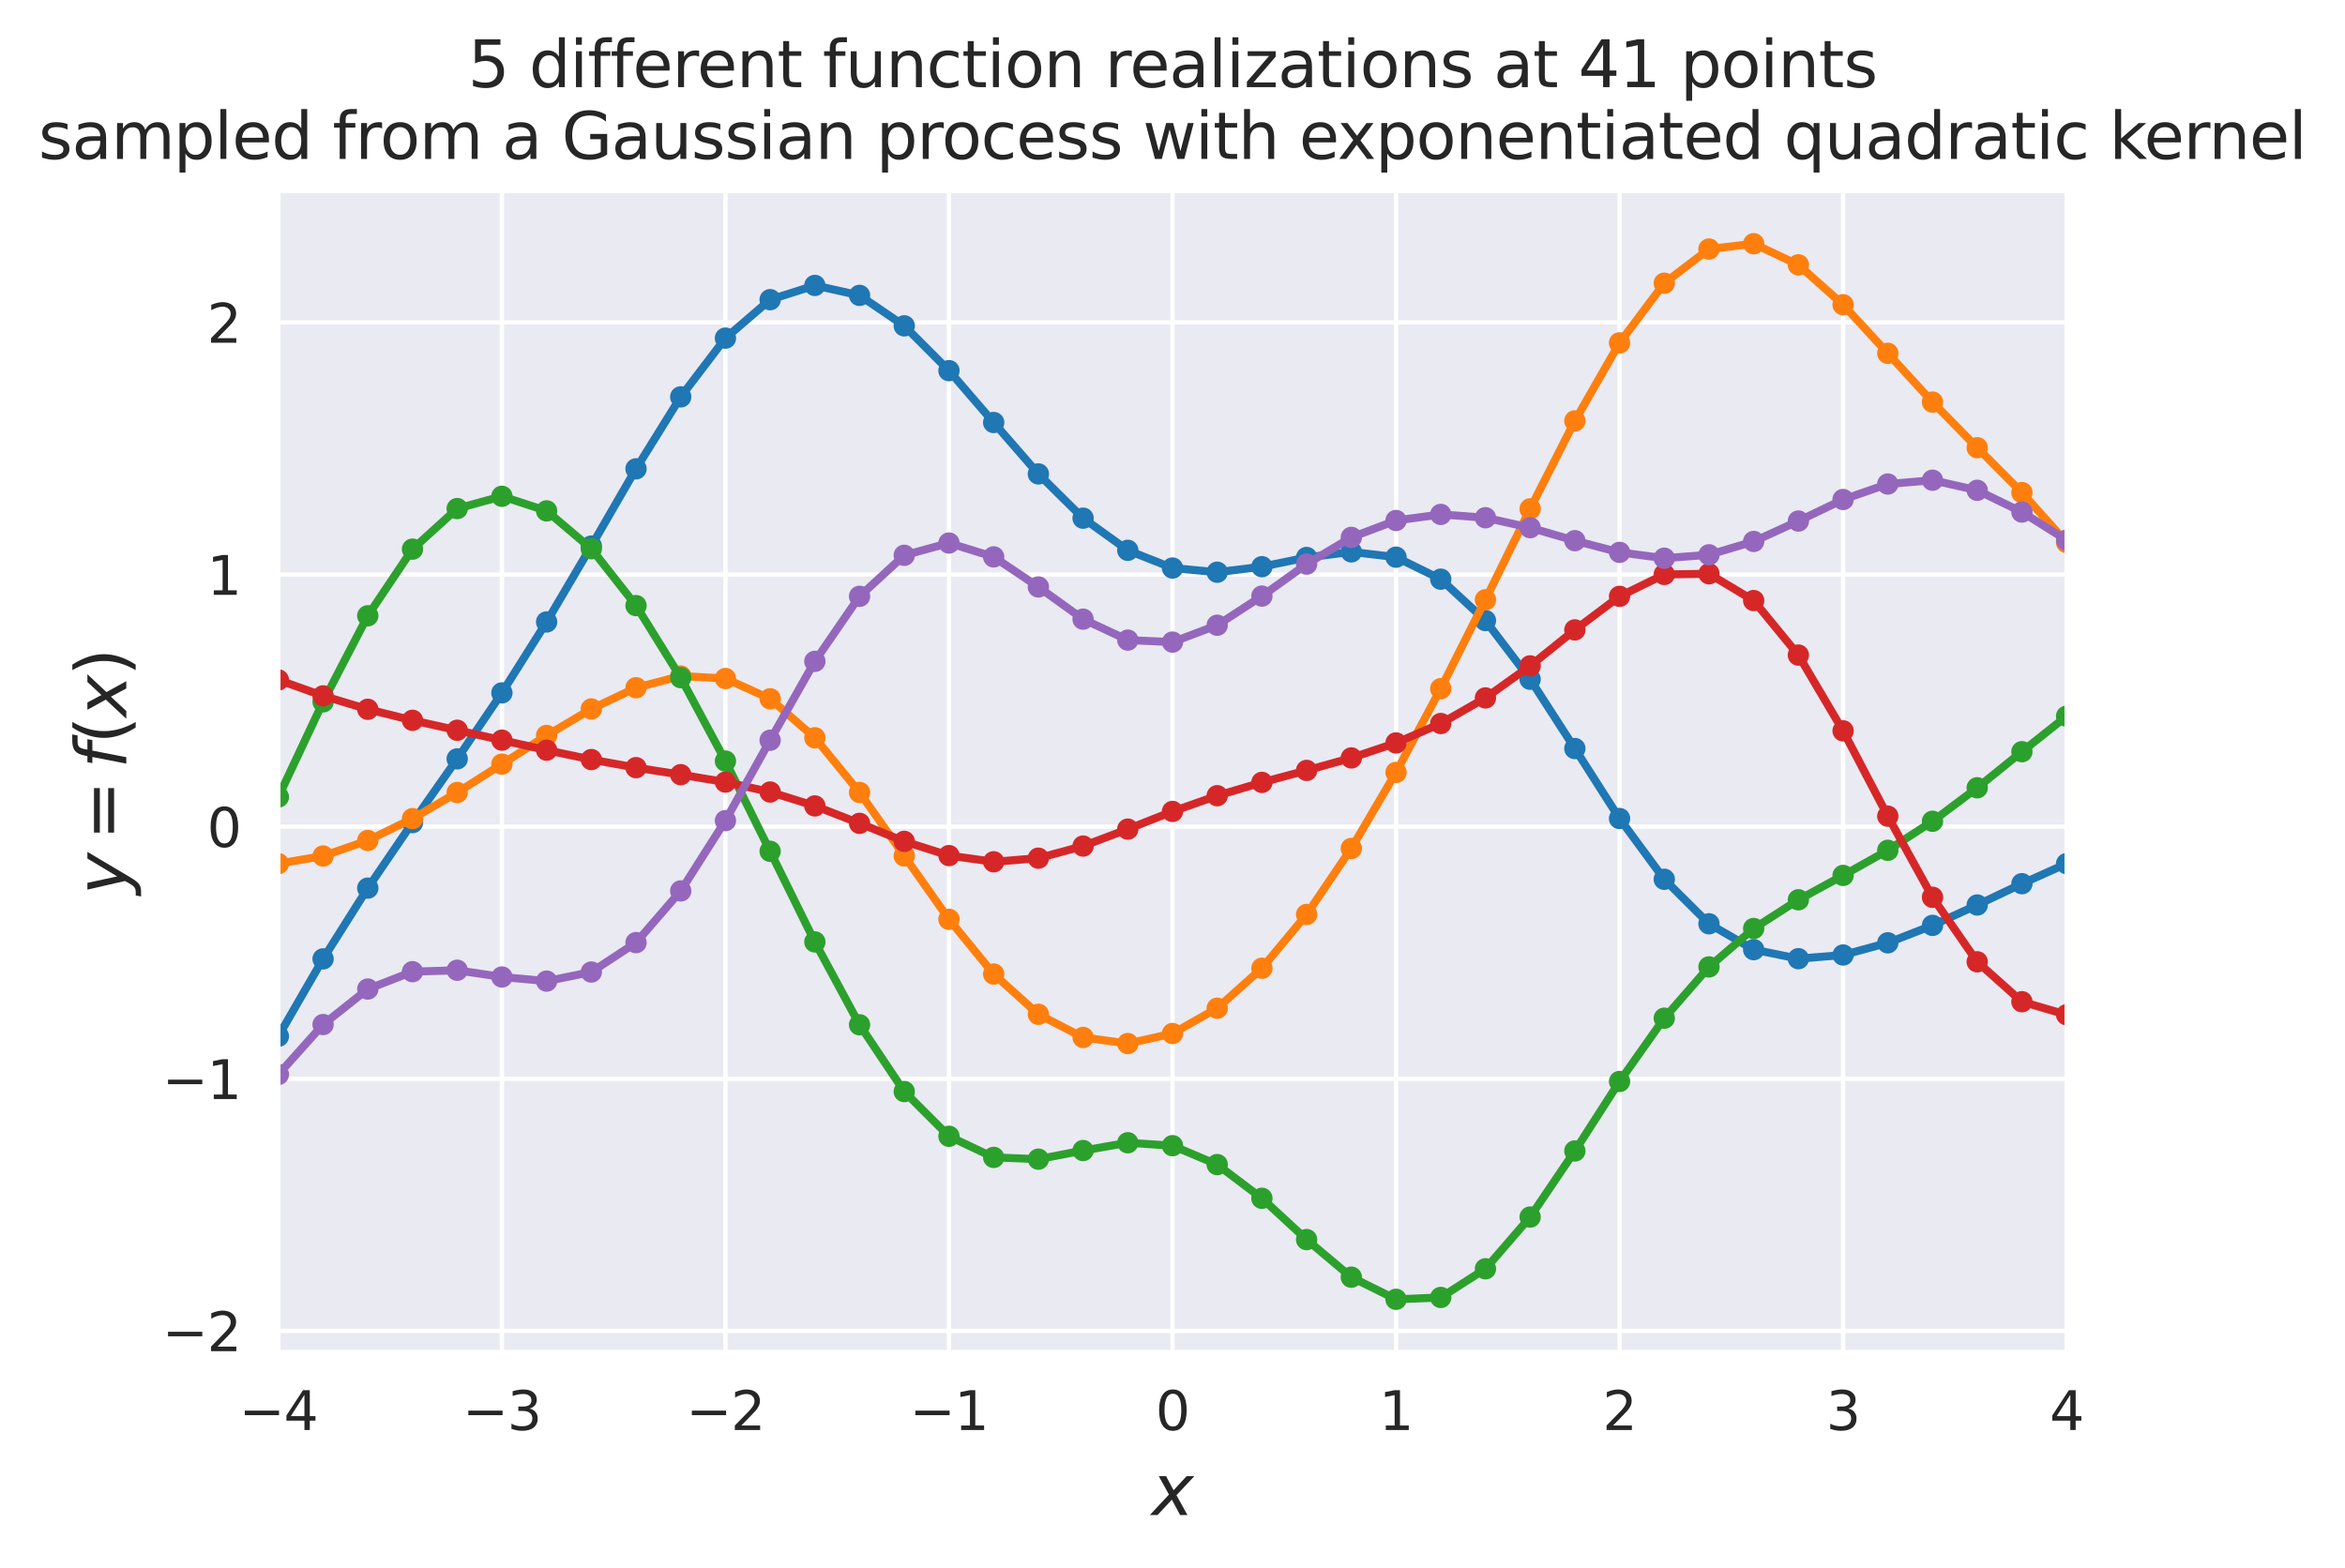 <?xml version="1.0" encoding="utf-8" standalone="no"?>
<!DOCTYPE svg PUBLIC "-//W3C//DTD SVG 1.1//EN"
  "http://www.w3.org/Graphics/SVG/1.1/DTD/svg11.dtd">
<svg height="293.655pt" version="1.1" viewBox="0 0 439.037 293.655" width="439.037pt" xmlns="http://www.w3.org/2000/svg" xmlns:xlink="http://www.w3.org/1999/xlink">
 <defs>
  <style type="text/css">*{stroke-linecap:butt;stroke-linejoin:round;}</style>
 </defs>
 <g id="figure_1">
  <g id="patch_1">
   <path d="M -0 293.655 
L 439.037 293.655 
L 439.037 0 
L -0 0 
z
" style="fill:#ffffff;"/>
  </g>
  <g id="axes_1">
   <g id="patch_2">
    <path d="M 52.118 253.196 
L 386.918 253.196 
L 386.918 35.755 
L 52.118 35.755 
z
" style="fill:#eaeaf2;"/>
   </g>
   <g id="matplotlib.axis_1">
    <g id="xtick_1">
     <g id="line2d_1">
      <path clip-path="url(#p3a1e3ef9cf)" d="M 52.118 253.196 
L 52.118 35.755 
" style="fill:none;stroke:#ffffff;stroke-linecap:round;stroke-width:0.8;"/>
     </g>
     <g id="text_1">
      <!-- −4 -->
      <g style="fill:#262626;" transform="translate(44.747 267.794)scale(0.1 -0.1)">
       <defs>
        <path d="M 678 2272 
L 4684 2272 
L 4684 1741 
L 678 1741 
L 678 2272 
z
" id="DejaVuSans-2212" transform="scale(0.016)"/>
        <path d="M 2419 4116 
L 825 1625 
L 2419 1625 
L 2419 4116 
z
M 2253 4666 
L 3047 4666 
L 3047 1625 
L 3713 1625 
L 3713 1100 
L 3047 1100 
L 3047 0 
L 2419 0 
L 2419 1100 
L 313 1100 
L 313 1709 
L 2253 4666 
z
" id="DejaVuSans-34" transform="scale(0.016)"/>
       </defs>
       <use xlink:href="#DejaVuSans-2212"/>
       <use x="83.789" xlink:href="#DejaVuSans-34"/>
      </g>
     </g>
    </g>
    <g id="xtick_2">
     <g id="line2d_2">
      <path clip-path="url(#p3a1e3ef9cf)" d="M 93.968 253.196 
L 93.968 35.755 
" style="fill:none;stroke:#ffffff;stroke-linecap:round;stroke-width:0.8;"/>
     </g>
     <g id="text_2">
      <!-- −3 -->
      <g style="fill:#262626;" transform="translate(86.597 267.794)scale(0.1 -0.1)">
       <defs>
        <path d="M 2597 2516 
Q 3050 2419 3304 2112 
Q 3559 1806 3559 1356 
Q 3559 666 3084 287 
Q 2609 -91 1734 -91 
Q 1441 -91 1130 -33 
Q 819 25 488 141 
L 488 750 
Q 750 597 1062 519 
Q 1375 441 1716 441 
Q 2309 441 2620 675 
Q 2931 909 2931 1356 
Q 2931 1769 2642 2001 
Q 2353 2234 1838 2234 
L 1294 2234 
L 1294 2753 
L 1863 2753 
Q 2328 2753 2575 2939 
Q 2822 3125 2822 3475 
Q 2822 3834 2567 4026 
Q 2313 4219 1838 4219 
Q 1578 4219 1281 4162 
Q 984 4106 628 3988 
L 628 4550 
Q 988 4650 1302 4700 
Q 1616 4750 1894 4750 
Q 2613 4750 3031 4423 
Q 3450 4097 3450 3541 
Q 3450 3153 3228 2886 
Q 3006 2619 2597 2516 
z
" id="DejaVuSans-33" transform="scale(0.016)"/>
       </defs>
       <use xlink:href="#DejaVuSans-2212"/>
       <use x="83.789" xlink:href="#DejaVuSans-33"/>
      </g>
     </g>
    </g>
    <g id="xtick_3">
     <g id="line2d_3">
      <path clip-path="url(#p3a1e3ef9cf)" d="M 135.818 253.196 
L 135.818 35.755 
" style="fill:none;stroke:#ffffff;stroke-linecap:round;stroke-width:0.8;"/>
     </g>
     <g id="text_3">
      <!-- −2 -->
      <g style="fill:#262626;" transform="translate(128.447 267.794)scale(0.1 -0.1)">
       <defs>
        <path d="M 1228 531 
L 3431 531 
L 3431 0 
L 469 0 
L 469 531 
Q 828 903 1448 1529 
Q 2069 2156 2228 2338 
Q 2531 2678 2651 2914 
Q 2772 3150 2772 3378 
Q 2772 3750 2511 3984 
Q 2250 4219 1831 4219 
Q 1534 4219 1204 4116 
Q 875 4013 500 3803 
L 500 4441 
Q 881 4594 1212 4672 
Q 1544 4750 1819 4750 
Q 2544 4750 2975 4387 
Q 3406 4025 3406 3419 
Q 3406 3131 3298 2873 
Q 3191 2616 2906 2266 
Q 2828 2175 2409 1742 
Q 1991 1309 1228 531 
z
" id="DejaVuSans-32" transform="scale(0.016)"/>
       </defs>
       <use xlink:href="#DejaVuSans-2212"/>
       <use x="83.789" xlink:href="#DejaVuSans-32"/>
      </g>
     </g>
    </g>
    <g id="xtick_4">
     <g id="line2d_4">
      <path clip-path="url(#p3a1e3ef9cf)" d="M 177.668 253.196 
L 177.668 35.755 
" style="fill:none;stroke:#ffffff;stroke-linecap:round;stroke-width:0.8;"/>
     </g>
     <g id="text_4">
      <!-- −1 -->
      <g style="fill:#262626;" transform="translate(170.297 267.794)scale(0.1 -0.1)">
       <defs>
        <path d="M 794 531 
L 1825 531 
L 1825 4091 
L 703 3866 
L 703 4441 
L 1819 4666 
L 2450 4666 
L 2450 531 
L 3481 531 
L 3481 0 
L 794 0 
L 794 531 
z
" id="DejaVuSans-31" transform="scale(0.016)"/>
       </defs>
       <use xlink:href="#DejaVuSans-2212"/>
       <use x="83.789" xlink:href="#DejaVuSans-31"/>
      </g>
     </g>
    </g>
    <g id="xtick_5">
     <g id="line2d_5">
      <path clip-path="url(#p3a1e3ef9cf)" d="M 219.518 253.196 
L 219.518 35.755 
" style="fill:none;stroke:#ffffff;stroke-linecap:round;stroke-width:0.8;"/>
     </g>
     <g id="text_5">
      <!-- 0 -->
      <g style="fill:#262626;" transform="translate(216.337 267.794)scale(0.1 -0.1)">
       <defs>
        <path d="M 2034 4250 
Q 1547 4250 1301 3770 
Q 1056 3291 1056 2328 
Q 1056 1369 1301 889 
Q 1547 409 2034 409 
Q 2525 409 2770 889 
Q 3016 1369 3016 2328 
Q 3016 3291 2770 3770 
Q 2525 4250 2034 4250 
z
M 2034 4750 
Q 2819 4750 3233 4129 
Q 3647 3509 3647 2328 
Q 3647 1150 3233 529 
Q 2819 -91 2034 -91 
Q 1250 -91 836 529 
Q 422 1150 422 2328 
Q 422 3509 836 4129 
Q 1250 4750 2034 4750 
z
" id="DejaVuSans-30" transform="scale(0.016)"/>
       </defs>
       <use xlink:href="#DejaVuSans-30"/>
      </g>
     </g>
    </g>
    <g id="xtick_6">
     <g id="line2d_6">
      <path clip-path="url(#p3a1e3ef9cf)" d="M 261.368 253.196 
L 261.368 35.755 
" style="fill:none;stroke:#ffffff;stroke-linecap:round;stroke-width:0.8;"/>
     </g>
     <g id="text_6">
      <!-- 1 -->
      <g style="fill:#262626;" transform="translate(258.187 267.794)scale(0.1 -0.1)">
       <use xlink:href="#DejaVuSans-31"/>
      </g>
     </g>
    </g>
    <g id="xtick_7">
     <g id="line2d_7">
      <path clip-path="url(#p3a1e3ef9cf)" d="M 303.218 253.196 
L 303.218 35.755 
" style="fill:none;stroke:#ffffff;stroke-linecap:round;stroke-width:0.8;"/>
     </g>
     <g id="text_7">
      <!-- 2 -->
      <g style="fill:#262626;" transform="translate(300.037 267.794)scale(0.1 -0.1)">
       <use xlink:href="#DejaVuSans-32"/>
      </g>
     </g>
    </g>
    <g id="xtick_8">
     <g id="line2d_8">
      <path clip-path="url(#p3a1e3ef9cf)" d="M 345.068 253.196 
L 345.068 35.755 
" style="fill:none;stroke:#ffffff;stroke-linecap:round;stroke-width:0.8;"/>
     </g>
     <g id="text_8">
      <!-- 3 -->
      <g style="fill:#262626;" transform="translate(341.887 267.794)scale(0.1 -0.1)">
       <use xlink:href="#DejaVuSans-33"/>
      </g>
     </g>
    </g>
    <g id="xtick_9">
     <g id="line2d_9">
      <path clip-path="url(#p3a1e3ef9cf)" d="M 386.918 253.196 
L 386.918 35.755 
" style="fill:none;stroke:#ffffff;stroke-linecap:round;stroke-width:0.8;"/>
     </g>
     <g id="text_9">
      <!-- 4 -->
      <g style="fill:#262626;" transform="translate(383.737 267.794)scale(0.1 -0.1)">
       <use xlink:href="#DejaVuSans-34"/>
      </g>
     </g>
    </g>
    <g id="text_10">
     <!-- $x$ -->
     <g style="fill:#262626;" transform="translate(215.618 283.752)scale(0.13 -0.13)">
      <defs>
       <path d="M 3841 3500 
L 2234 1784 
L 3219 0 
L 2559 0 
L 1819 1388 
L 531 0 
L -166 0 
L 1556 1844 
L 641 3500 
L 1300 3500 
L 1972 2234 
L 3144 3500 
L 3841 3500 
z
" id="DejaVuSans-Oblique-78" transform="scale(0.016)"/>
      </defs>
      <use transform="translate(0 0.312)" xlink:href="#DejaVuSans-Oblique-78"/>
     </g>
    </g>
   </g>
   <g id="matplotlib.axis_2">
    <g id="ytick_1">
     <g id="line2d_10">
      <path clip-path="url(#p3a1e3ef9cf)" d="M 52.118 249.226 
L 386.918 249.226 
" style="fill:none;stroke:#ffffff;stroke-linecap:round;stroke-width:0.8;"/>
     </g>
     <g id="text_11">
      <!-- −2 -->
      <g style="fill:#262626;" transform="translate(30.376 253.025)scale(0.1 -0.1)">
       <use xlink:href="#DejaVuSans-2212"/>
       <use x="83.789" xlink:href="#DejaVuSans-32"/>
      </g>
     </g>
    </g>
    <g id="ytick_2">
     <g id="line2d_11">
      <path clip-path="url(#p3a1e3ef9cf)" d="M 52.118 202.015 
L 386.918 202.015 
" style="fill:none;stroke:#ffffff;stroke-linecap:round;stroke-width:0.8;"/>
     </g>
     <g id="text_12">
      <!-- −1 -->
      <g style="fill:#262626;" transform="translate(30.376 205.814)scale(0.1 -0.1)">
       <use xlink:href="#DejaVuSans-2212"/>
       <use x="83.789" xlink:href="#DejaVuSans-31"/>
      </g>
     </g>
    </g>
    <g id="ytick_3">
     <g id="line2d_12">
      <path clip-path="url(#p3a1e3ef9cf)" d="M 52.118 154.803 
L 386.918 154.803 
" style="fill:none;stroke:#ffffff;stroke-linecap:round;stroke-width:0.8;"/>
     </g>
     <g id="text_13">
      <!-- 0 -->
      <g style="fill:#262626;" transform="translate(38.756 158.602)scale(0.1 -0.1)">
       <use xlink:href="#DejaVuSans-30"/>
      </g>
     </g>
    </g>
    <g id="ytick_4">
     <g id="line2d_13">
      <path clip-path="url(#p3a1e3ef9cf)" d="M 52.118 107.592 
L 386.918 107.592 
" style="fill:none;stroke:#ffffff;stroke-linecap:round;stroke-width:0.8;"/>
     </g>
     <g id="text_14">
      <!-- 1 -->
      <g style="fill:#262626;" transform="translate(38.756 111.391)scale(0.1 -0.1)">
       <use xlink:href="#DejaVuSans-31"/>
      </g>
     </g>
    </g>
    <g id="ytick_5">
     <g id="line2d_14">
      <path clip-path="url(#p3a1e3ef9cf)" d="M 52.118 60.38 
L 386.918 60.38 
" style="fill:none;stroke:#ffffff;stroke-linecap:round;stroke-width:0.8;"/>
     </g>
     <g id="text_15">
      <!-- 2 -->
      <g style="fill:#262626;" transform="translate(38.756 64.179)scale(0.1 -0.1)">
       <use xlink:href="#DejaVuSans-32"/>
      </g>
     </g>
    </g>
    <g id="text_16">
     <!-- $y = f(x)$ -->
     <g style="fill:#262626;" transform="translate(23.646 167.55)rotate(-90)scale(0.13 -0.13)">
      <defs>
       <path d="M 1588 -325 
Q 1188 -997 936 -1164 
Q 684 -1331 294 -1331 
L -159 -1331 
L -63 -850 
L 269 -850 
Q 509 -850 678 -719 
Q 847 -588 1056 -206 
L 1234 128 
L 459 3500 
L 1069 3500 
L 1650 819 
L 3256 3500 
L 3859 3500 
L 1588 -325 
z
" id="DejaVuSans-Oblique-79" transform="scale(0.016)"/>
       <path d="M 678 2906 
L 4684 2906 
L 4684 2381 
L 678 2381 
L 678 2906 
z
M 678 1631 
L 4684 1631 
L 4684 1100 
L 678 1100 
L 678 1631 
z
" id="DejaVuSans-3d" transform="scale(0.016)"/>
       <path d="M 3059 4863 
L 2969 4384 
L 2419 4384 
Q 2106 4384 1964 4261 
Q 1822 4138 1753 3809 
L 1691 3500 
L 2638 3500 
L 2553 3053 
L 1606 3053 
L 1013 0 
L 434 0 
L 1031 3053 
L 481 3053 
L 563 3500 
L 1113 3500 
L 1159 3744 
Q 1278 4363 1576 4613 
Q 1875 4863 2516 4863 
L 3059 4863 
z
" id="DejaVuSans-Oblique-66" transform="scale(0.016)"/>
       <path d="M 1984 4856 
Q 1566 4138 1362 3434 
Q 1159 2731 1159 2009 
Q 1159 1288 1364 580 
Q 1569 -128 1984 -844 
L 1484 -844 
Q 1016 -109 783 600 
Q 550 1309 550 2009 
Q 550 2706 781 3412 
Q 1013 4119 1484 4856 
L 1984 4856 
z
" id="DejaVuSans-28" transform="scale(0.016)"/>
       <path d="M 513 4856 
L 1013 4856 
Q 1481 4119 1714 3412 
Q 1947 2706 1947 2009 
Q 1947 1309 1714 600 
Q 1481 -109 1013 -844 
L 513 -844 
Q 928 -128 1133 580 
Q 1338 1288 1338 2009 
Q 1338 2731 1133 3434 
Q 928 4138 513 4856 
z
" id="DejaVuSans-29" transform="scale(0.016)"/>
      </defs>
      <use transform="translate(0 0.016)" xlink:href="#DejaVuSans-Oblique-79"/>
      <use transform="translate(78.662 0.016)" xlink:href="#DejaVuSans-3d"/>
      <use transform="translate(181.934 0.016)" xlink:href="#DejaVuSans-Oblique-66"/>
      <use transform="translate(217.139 0.016)" xlink:href="#DejaVuSans-28"/>
      <use transform="translate(256.152 0.016)" xlink:href="#DejaVuSans-Oblique-78"/>
      <use transform="translate(315.332 0.016)" xlink:href="#DejaVuSans-29"/>
     </g>
    </g>
   </g>
   <g id="line2d_15">
    <path clip-path="url(#p3a1e3ef9cf)" d="M 52.118 194.05 
L 60.488 179.566 
L 68.858 166.313 
L 77.228 154.043 
L 85.598 142.106 
L 93.968 129.751 
L 102.338 116.466 
L 110.708 102.259 
L 119.078 87.796 
L 127.448 74.317 
L 135.818 63.319 
L 144.188 56.116 
L 152.558 53.451 
L 160.928 55.314 
L 169.298 61.017 
L 177.668 69.409 
L 186.038 79.119 
L 194.408 88.746 
L 202.778 97.034 
L 211.148 103.053 
L 219.518 106.373 
L 227.888 107.156 
L 236.258 106.12 
L 244.628 104.396 
L 252.998 103.345 
L 261.368 104.336 
L 269.738 108.46 
L 278.108 116.206 
L 286.478 127.199 
L 294.848 140.174 
L 303.218 153.281 
L 311.588 164.657 
L 319.958 172.989 
L 328.328 177.833 
L 336.698 179.526 
L 345.068 178.836 
L 353.438 176.555 
L 361.808 173.29 
L 370.178 169.472 
L 378.548 165.483 
L 386.918 161.727 
" style="fill:none;stroke:#1f77b4;stroke-linecap:round;stroke-width:1.5;"/>
    <defs>
     <path d="M 0 1.5 
C 0.398 1.5 0.779 1.342 1.061 1.061 
C 1.342 0.779 1.5 0.398 1.5 0 
C 1.5 -0.398 1.342 -0.779 1.061 -1.061 
C 0.779 -1.342 0.398 -1.5 0 -1.5 
C -0.398 -1.5 -0.779 -1.342 -1.061 -1.061 
C -1.342 -0.779 -1.5 -0.398 -1.5 0 
C -1.5 0.398 -1.342 0.779 -1.061 1.061 
C -0.779 1.342 -0.398 1.5 0 1.5 
z
" id="m994c6d561e" style="stroke:#1f77b4;"/>
    </defs>
    <g clip-path="url(#p3a1e3ef9cf)">
     <use style="fill:#1f77b4;stroke:#1f77b4;" x="52.118" xlink:href="#m994c6d561e" y="194.05"/>
     <use style="fill:#1f77b4;stroke:#1f77b4;" x="60.488" xlink:href="#m994c6d561e" y="179.566"/>
     <use style="fill:#1f77b4;stroke:#1f77b4;" x="68.858" xlink:href="#m994c6d561e" y="166.313"/>
     <use style="fill:#1f77b4;stroke:#1f77b4;" x="77.228" xlink:href="#m994c6d561e" y="154.043"/>
     <use style="fill:#1f77b4;stroke:#1f77b4;" x="85.598" xlink:href="#m994c6d561e" y="142.106"/>
     <use style="fill:#1f77b4;stroke:#1f77b4;" x="93.968" xlink:href="#m994c6d561e" y="129.751"/>
     <use style="fill:#1f77b4;stroke:#1f77b4;" x="102.338" xlink:href="#m994c6d561e" y="116.466"/>
     <use style="fill:#1f77b4;stroke:#1f77b4;" x="110.708" xlink:href="#m994c6d561e" y="102.259"/>
     <use style="fill:#1f77b4;stroke:#1f77b4;" x="119.078" xlink:href="#m994c6d561e" y="87.796"/>
     <use style="fill:#1f77b4;stroke:#1f77b4;" x="127.448" xlink:href="#m994c6d561e" y="74.317"/>
     <use style="fill:#1f77b4;stroke:#1f77b4;" x="135.818" xlink:href="#m994c6d561e" y="63.319"/>
     <use style="fill:#1f77b4;stroke:#1f77b4;" x="144.188" xlink:href="#m994c6d561e" y="56.116"/>
     <use style="fill:#1f77b4;stroke:#1f77b4;" x="152.558" xlink:href="#m994c6d561e" y="53.451"/>
     <use style="fill:#1f77b4;stroke:#1f77b4;" x="160.928" xlink:href="#m994c6d561e" y="55.314"/>
     <use style="fill:#1f77b4;stroke:#1f77b4;" x="169.298" xlink:href="#m994c6d561e" y="61.017"/>
     <use style="fill:#1f77b4;stroke:#1f77b4;" x="177.668" xlink:href="#m994c6d561e" y="69.409"/>
     <use style="fill:#1f77b4;stroke:#1f77b4;" x="186.038" xlink:href="#m994c6d561e" y="79.119"/>
     <use style="fill:#1f77b4;stroke:#1f77b4;" x="194.408" xlink:href="#m994c6d561e" y="88.746"/>
     <use style="fill:#1f77b4;stroke:#1f77b4;" x="202.778" xlink:href="#m994c6d561e" y="97.034"/>
     <use style="fill:#1f77b4;stroke:#1f77b4;" x="211.148" xlink:href="#m994c6d561e" y="103.053"/>
     <use style="fill:#1f77b4;stroke:#1f77b4;" x="219.518" xlink:href="#m994c6d561e" y="106.373"/>
     <use style="fill:#1f77b4;stroke:#1f77b4;" x="227.888" xlink:href="#m994c6d561e" y="107.156"/>
     <use style="fill:#1f77b4;stroke:#1f77b4;" x="236.258" xlink:href="#m994c6d561e" y="106.12"/>
     <use style="fill:#1f77b4;stroke:#1f77b4;" x="244.628" xlink:href="#m994c6d561e" y="104.396"/>
     <use style="fill:#1f77b4;stroke:#1f77b4;" x="252.998" xlink:href="#m994c6d561e" y="103.345"/>
     <use style="fill:#1f77b4;stroke:#1f77b4;" x="261.368" xlink:href="#m994c6d561e" y="104.336"/>
     <use style="fill:#1f77b4;stroke:#1f77b4;" x="269.738" xlink:href="#m994c6d561e" y="108.46"/>
     <use style="fill:#1f77b4;stroke:#1f77b4;" x="278.108" xlink:href="#m994c6d561e" y="116.206"/>
     <use style="fill:#1f77b4;stroke:#1f77b4;" x="286.478" xlink:href="#m994c6d561e" y="127.199"/>
     <use style="fill:#1f77b4;stroke:#1f77b4;" x="294.848" xlink:href="#m994c6d561e" y="140.174"/>
     <use style="fill:#1f77b4;stroke:#1f77b4;" x="303.218" xlink:href="#m994c6d561e" y="153.281"/>
     <use style="fill:#1f77b4;stroke:#1f77b4;" x="311.588" xlink:href="#m994c6d561e" y="164.657"/>
     <use style="fill:#1f77b4;stroke:#1f77b4;" x="319.958" xlink:href="#m994c6d561e" y="172.989"/>
     <use style="fill:#1f77b4;stroke:#1f77b4;" x="328.328" xlink:href="#m994c6d561e" y="177.833"/>
     <use style="fill:#1f77b4;stroke:#1f77b4;" x="336.698" xlink:href="#m994c6d561e" y="179.526"/>
     <use style="fill:#1f77b4;stroke:#1f77b4;" x="345.068" xlink:href="#m994c6d561e" y="178.836"/>
     <use style="fill:#1f77b4;stroke:#1f77b4;" x="353.438" xlink:href="#m994c6d561e" y="176.555"/>
     <use style="fill:#1f77b4;stroke:#1f77b4;" x="361.808" xlink:href="#m994c6d561e" y="173.29"/>
     <use style="fill:#1f77b4;stroke:#1f77b4;" x="370.178" xlink:href="#m994c6d561e" y="169.472"/>
     <use style="fill:#1f77b4;stroke:#1f77b4;" x="378.548" xlink:href="#m994c6d561e" y="165.483"/>
     <use style="fill:#1f77b4;stroke:#1f77b4;" x="386.918" xlink:href="#m994c6d561e" y="161.727"/>
    </g>
   </g>
   <g id="line2d_16">
    <path clip-path="url(#p3a1e3ef9cf)" d="M 52.118 161.725 
L 60.488 160.3 
L 68.858 157.388 
L 77.228 153.298 
L 85.598 148.405 
L 93.968 143.088 
L 102.338 137.725 
L 110.708 132.758 
L 119.078 128.786 
L 127.448 126.597 
L 135.818 127.06 
L 144.188 130.856 
L 152.558 138.158 
L 160.928 148.393 
L 169.298 160.28 
L 177.668 172.147 
L 186.038 182.4 
L 194.408 189.936 
L 202.778 194.276 
L 211.148 195.415 
L 219.518 193.536 
L 227.888 188.8 
L 236.258 181.317 
L 244.628 171.246 
L 252.998 158.884 
L 261.368 144.641 
L 269.738 128.964 
L 278.108 112.316 
L 286.478 95.294 
L 294.848 78.816 
L 303.218 64.209 
L 311.588 53.031 
L 319.958 46.634 
L 328.328 45.639 
L 336.698 49.596 
L 345.068 57.066 
L 353.438 66.157 
L 361.808 75.293 
L 370.178 83.839 
L 378.548 92.243 
L 386.918 101.599 
" style="fill:none;stroke:#ff7f0e;stroke-linecap:round;stroke-width:1.5;"/>
    <defs>
     <path d="M 0 1.5 
C 0.398 1.5 0.779 1.342 1.061 1.061 
C 1.342 0.779 1.5 0.398 1.5 0 
C 1.5 -0.398 1.342 -0.779 1.061 -1.061 
C 0.779 -1.342 0.398 -1.5 0 -1.5 
C -0.398 -1.5 -0.779 -1.342 -1.061 -1.061 
C -1.342 -0.779 -1.5 -0.398 -1.5 0 
C -1.5 0.398 -1.342 0.779 -1.061 1.061 
C -0.779 1.342 -0.398 1.5 0 1.5 
z
" id="m1e7c4758a8" style="stroke:#ff7f0e;"/>
    </defs>
    <g clip-path="url(#p3a1e3ef9cf)">
     <use style="fill:#ff7f0e;stroke:#ff7f0e;" x="52.118" xlink:href="#m1e7c4758a8" y="161.725"/>
     <use style="fill:#ff7f0e;stroke:#ff7f0e;" x="60.488" xlink:href="#m1e7c4758a8" y="160.3"/>
     <use style="fill:#ff7f0e;stroke:#ff7f0e;" x="68.858" xlink:href="#m1e7c4758a8" y="157.388"/>
     <use style="fill:#ff7f0e;stroke:#ff7f0e;" x="77.228" xlink:href="#m1e7c4758a8" y="153.298"/>
     <use style="fill:#ff7f0e;stroke:#ff7f0e;" x="85.598" xlink:href="#m1e7c4758a8" y="148.405"/>
     <use style="fill:#ff7f0e;stroke:#ff7f0e;" x="93.968" xlink:href="#m1e7c4758a8" y="143.088"/>
     <use style="fill:#ff7f0e;stroke:#ff7f0e;" x="102.338" xlink:href="#m1e7c4758a8" y="137.725"/>
     <use style="fill:#ff7f0e;stroke:#ff7f0e;" x="110.708" xlink:href="#m1e7c4758a8" y="132.758"/>
     <use style="fill:#ff7f0e;stroke:#ff7f0e;" x="119.078" xlink:href="#m1e7c4758a8" y="128.786"/>
     <use style="fill:#ff7f0e;stroke:#ff7f0e;" x="127.448" xlink:href="#m1e7c4758a8" y="126.597"/>
     <use style="fill:#ff7f0e;stroke:#ff7f0e;" x="135.818" xlink:href="#m1e7c4758a8" y="127.06"/>
     <use style="fill:#ff7f0e;stroke:#ff7f0e;" x="144.188" xlink:href="#m1e7c4758a8" y="130.856"/>
     <use style="fill:#ff7f0e;stroke:#ff7f0e;" x="152.558" xlink:href="#m1e7c4758a8" y="138.158"/>
     <use style="fill:#ff7f0e;stroke:#ff7f0e;" x="160.928" xlink:href="#m1e7c4758a8" y="148.393"/>
     <use style="fill:#ff7f0e;stroke:#ff7f0e;" x="169.298" xlink:href="#m1e7c4758a8" y="160.28"/>
     <use style="fill:#ff7f0e;stroke:#ff7f0e;" x="177.668" xlink:href="#m1e7c4758a8" y="172.147"/>
     <use style="fill:#ff7f0e;stroke:#ff7f0e;" x="186.038" xlink:href="#m1e7c4758a8" y="182.4"/>
     <use style="fill:#ff7f0e;stroke:#ff7f0e;" x="194.408" xlink:href="#m1e7c4758a8" y="189.936"/>
     <use style="fill:#ff7f0e;stroke:#ff7f0e;" x="202.778" xlink:href="#m1e7c4758a8" y="194.276"/>
     <use style="fill:#ff7f0e;stroke:#ff7f0e;" x="211.148" xlink:href="#m1e7c4758a8" y="195.415"/>
     <use style="fill:#ff7f0e;stroke:#ff7f0e;" x="219.518" xlink:href="#m1e7c4758a8" y="193.536"/>
     <use style="fill:#ff7f0e;stroke:#ff7f0e;" x="227.888" xlink:href="#m1e7c4758a8" y="188.8"/>
     <use style="fill:#ff7f0e;stroke:#ff7f0e;" x="236.258" xlink:href="#m1e7c4758a8" y="181.317"/>
     <use style="fill:#ff7f0e;stroke:#ff7f0e;" x="244.628" xlink:href="#m1e7c4758a8" y="171.246"/>
     <use style="fill:#ff7f0e;stroke:#ff7f0e;" x="252.998" xlink:href="#m1e7c4758a8" y="158.884"/>
     <use style="fill:#ff7f0e;stroke:#ff7f0e;" x="261.368" xlink:href="#m1e7c4758a8" y="144.641"/>
     <use style="fill:#ff7f0e;stroke:#ff7f0e;" x="269.738" xlink:href="#m1e7c4758a8" y="128.964"/>
     <use style="fill:#ff7f0e;stroke:#ff7f0e;" x="278.108" xlink:href="#m1e7c4758a8" y="112.316"/>
     <use style="fill:#ff7f0e;stroke:#ff7f0e;" x="286.478" xlink:href="#m1e7c4758a8" y="95.294"/>
     <use style="fill:#ff7f0e;stroke:#ff7f0e;" x="294.848" xlink:href="#m1e7c4758a8" y="78.816"/>
     <use style="fill:#ff7f0e;stroke:#ff7f0e;" x="303.218" xlink:href="#m1e7c4758a8" y="64.209"/>
     <use style="fill:#ff7f0e;stroke:#ff7f0e;" x="311.588" xlink:href="#m1e7c4758a8" y="53.031"/>
     <use style="fill:#ff7f0e;stroke:#ff7f0e;" x="319.958" xlink:href="#m1e7c4758a8" y="46.634"/>
     <use style="fill:#ff7f0e;stroke:#ff7f0e;" x="328.328" xlink:href="#m1e7c4758a8" y="45.639"/>
     <use style="fill:#ff7f0e;stroke:#ff7f0e;" x="336.698" xlink:href="#m1e7c4758a8" y="49.596"/>
     <use style="fill:#ff7f0e;stroke:#ff7f0e;" x="345.068" xlink:href="#m1e7c4758a8" y="57.066"/>
     <use style="fill:#ff7f0e;stroke:#ff7f0e;" x="353.438" xlink:href="#m1e7c4758a8" y="66.157"/>
     <use style="fill:#ff7f0e;stroke:#ff7f0e;" x="361.808" xlink:href="#m1e7c4758a8" y="75.293"/>
     <use style="fill:#ff7f0e;stroke:#ff7f0e;" x="370.178" xlink:href="#m1e7c4758a8" y="83.839"/>
     <use style="fill:#ff7f0e;stroke:#ff7f0e;" x="378.548" xlink:href="#m1e7c4758a8" y="92.243"/>
     <use style="fill:#ff7f0e;stroke:#ff7f0e;" x="386.918" xlink:href="#m1e7c4758a8" y="101.599"/>
    </g>
   </g>
   <g id="line2d_17">
    <path clip-path="url(#p3a1e3ef9cf)" d="M 52.118 149.247 
L 60.488 131.433 
L 68.858 115.312 
L 77.228 102.835 
L 85.598 95.236 
L 93.968 92.936 
L 102.338 95.669 
L 110.708 102.755 
L 119.078 113.406 
L 127.448 126.895 
L 135.818 142.522 
L 144.188 159.419 
L 152.558 176.386 
L 160.928 191.902 
L 169.298 204.411 
L 177.668 212.782 
L 186.038 216.74 
L 194.408 217.068 
L 202.778 215.454 
L 211.148 213.997 
L 219.518 214.544 
L 227.888 218.081 
L 236.258 224.398 
L 244.628 232.129 
L 252.998 239.166 
L 261.368 243.312 
L 269.738 242.963 
L 278.108 237.597 
L 286.478 227.905 
L 294.848 215.533 
L 303.218 202.52 
L 311.588 190.671 
L 319.958 181.065 
L 328.328 173.873 
L 336.698 168.495 
L 345.068 163.934 
L 353.438 159.232 
L 361.808 153.794 
L 370.178 147.524 
L 378.548 140.763 
L 386.918 134.11 
" style="fill:none;stroke:#2ca02c;stroke-linecap:round;stroke-width:1.5;"/>
    <defs>
     <path d="M 0 1.5 
C 0.398 1.5 0.779 1.342 1.061 1.061 
C 1.342 0.779 1.5 0.398 1.5 0 
C 1.5 -0.398 1.342 -0.779 1.061 -1.061 
C 0.779 -1.342 0.398 -1.5 0 -1.5 
C -0.398 -1.5 -0.779 -1.342 -1.061 -1.061 
C -1.342 -0.779 -1.5 -0.398 -1.5 0 
C -1.5 0.398 -1.342 0.779 -1.061 1.061 
C -0.779 1.342 -0.398 1.5 0 1.5 
z
" id="me04f5217a0" style="stroke:#2ca02c;"/>
    </defs>
    <g clip-path="url(#p3a1e3ef9cf)">
     <use style="fill:#2ca02c;stroke:#2ca02c;" x="52.118" xlink:href="#me04f5217a0" y="149.247"/>
     <use style="fill:#2ca02c;stroke:#2ca02c;" x="60.488" xlink:href="#me04f5217a0" y="131.433"/>
     <use style="fill:#2ca02c;stroke:#2ca02c;" x="68.858" xlink:href="#me04f5217a0" y="115.312"/>
     <use style="fill:#2ca02c;stroke:#2ca02c;" x="77.228" xlink:href="#me04f5217a0" y="102.835"/>
     <use style="fill:#2ca02c;stroke:#2ca02c;" x="85.598" xlink:href="#me04f5217a0" y="95.236"/>
     <use style="fill:#2ca02c;stroke:#2ca02c;" x="93.968" xlink:href="#me04f5217a0" y="92.936"/>
     <use style="fill:#2ca02c;stroke:#2ca02c;" x="102.338" xlink:href="#me04f5217a0" y="95.669"/>
     <use style="fill:#2ca02c;stroke:#2ca02c;" x="110.708" xlink:href="#me04f5217a0" y="102.755"/>
     <use style="fill:#2ca02c;stroke:#2ca02c;" x="119.078" xlink:href="#me04f5217a0" y="113.406"/>
     <use style="fill:#2ca02c;stroke:#2ca02c;" x="127.448" xlink:href="#me04f5217a0" y="126.895"/>
     <use style="fill:#2ca02c;stroke:#2ca02c;" x="135.818" xlink:href="#me04f5217a0" y="142.522"/>
     <use style="fill:#2ca02c;stroke:#2ca02c;" x="144.188" xlink:href="#me04f5217a0" y="159.419"/>
     <use style="fill:#2ca02c;stroke:#2ca02c;" x="152.558" xlink:href="#me04f5217a0" y="176.386"/>
     <use style="fill:#2ca02c;stroke:#2ca02c;" x="160.928" xlink:href="#me04f5217a0" y="191.902"/>
     <use style="fill:#2ca02c;stroke:#2ca02c;" x="169.298" xlink:href="#me04f5217a0" y="204.411"/>
     <use style="fill:#2ca02c;stroke:#2ca02c;" x="177.668" xlink:href="#me04f5217a0" y="212.782"/>
     <use style="fill:#2ca02c;stroke:#2ca02c;" x="186.038" xlink:href="#me04f5217a0" y="216.74"/>
     <use style="fill:#2ca02c;stroke:#2ca02c;" x="194.408" xlink:href="#me04f5217a0" y="217.068"/>
     <use style="fill:#2ca02c;stroke:#2ca02c;" x="202.778" xlink:href="#me04f5217a0" y="215.454"/>
     <use style="fill:#2ca02c;stroke:#2ca02c;" x="211.148" xlink:href="#me04f5217a0" y="213.997"/>
     <use style="fill:#2ca02c;stroke:#2ca02c;" x="219.518" xlink:href="#me04f5217a0" y="214.544"/>
     <use style="fill:#2ca02c;stroke:#2ca02c;" x="227.888" xlink:href="#me04f5217a0" y="218.081"/>
     <use style="fill:#2ca02c;stroke:#2ca02c;" x="236.258" xlink:href="#me04f5217a0" y="224.398"/>
     <use style="fill:#2ca02c;stroke:#2ca02c;" x="244.628" xlink:href="#me04f5217a0" y="232.129"/>
     <use style="fill:#2ca02c;stroke:#2ca02c;" x="252.998" xlink:href="#me04f5217a0" y="239.166"/>
     <use style="fill:#2ca02c;stroke:#2ca02c;" x="261.368" xlink:href="#me04f5217a0" y="243.312"/>
     <use style="fill:#2ca02c;stroke:#2ca02c;" x="269.738" xlink:href="#me04f5217a0" y="242.963"/>
     <use style="fill:#2ca02c;stroke:#2ca02c;" x="278.108" xlink:href="#me04f5217a0" y="237.597"/>
     <use style="fill:#2ca02c;stroke:#2ca02c;" x="286.478" xlink:href="#me04f5217a0" y="227.905"/>
     <use style="fill:#2ca02c;stroke:#2ca02c;" x="294.848" xlink:href="#me04f5217a0" y="215.533"/>
     <use style="fill:#2ca02c;stroke:#2ca02c;" x="303.218" xlink:href="#me04f5217a0" y="202.52"/>
     <use style="fill:#2ca02c;stroke:#2ca02c;" x="311.588" xlink:href="#me04f5217a0" y="190.671"/>
     <use style="fill:#2ca02c;stroke:#2ca02c;" x="319.958" xlink:href="#me04f5217a0" y="181.065"/>
     <use style="fill:#2ca02c;stroke:#2ca02c;" x="328.328" xlink:href="#me04f5217a0" y="173.873"/>
     <use style="fill:#2ca02c;stroke:#2ca02c;" x="336.698" xlink:href="#me04f5217a0" y="168.495"/>
     <use style="fill:#2ca02c;stroke:#2ca02c;" x="345.068" xlink:href="#me04f5217a0" y="163.934"/>
     <use style="fill:#2ca02c;stroke:#2ca02c;" x="353.438" xlink:href="#me04f5217a0" y="159.232"/>
     <use style="fill:#2ca02c;stroke:#2ca02c;" x="361.808" xlink:href="#me04f5217a0" y="153.794"/>
     <use style="fill:#2ca02c;stroke:#2ca02c;" x="370.178" xlink:href="#me04f5217a0" y="147.524"/>
     <use style="fill:#2ca02c;stroke:#2ca02c;" x="378.548" xlink:href="#me04f5217a0" y="140.763"/>
     <use style="fill:#2ca02c;stroke:#2ca02c;" x="386.918" xlink:href="#me04f5217a0" y="134.11"/>
    </g>
   </g>
   <g id="line2d_18">
    <path clip-path="url(#p3a1e3ef9cf)" d="M 52.118 127.325 
L 60.488 130.311 
L 68.858 132.823 
L 77.228 134.888 
L 85.598 136.748 
L 93.968 138.604 
L 102.338 140.478 
L 110.708 142.237 
L 119.078 143.751 
L 127.448 145.066 
L 135.818 146.457 
L 144.188 148.316 
L 152.558 150.92 
L 160.928 154.181 
L 169.298 157.559 
L 177.668 160.218 
L 186.038 161.38 
L 194.408 160.703 
L 202.778 158.433 
L 211.148 155.262 
L 219.518 151.953 
L 227.888 149.004 
L 236.258 146.513 
L 244.628 144.27 
L 252.998 141.93 
L 261.368 139.126 
L 269.738 135.485 
L 278.108 130.693 
L 286.478 124.691 
L 294.848 117.956 
L 303.218 111.671 
L 311.588 107.572 
L 319.958 107.444 
L 328.328 112.462 
L 336.698 122.672 
L 345.068 136.861 
L 353.438 152.838 
L 361.808 168.025 
L 370.178 180.11 
L 378.548 187.582 
L 386.918 190.024 
" style="fill:none;stroke:#d62728;stroke-linecap:round;stroke-width:1.5;"/>
    <defs>
     <path d="M 0 1.5 
C 0.398 1.5 0.779 1.342 1.061 1.061 
C 1.342 0.779 1.5 0.398 1.5 0 
C 1.5 -0.398 1.342 -0.779 1.061 -1.061 
C 0.779 -1.342 0.398 -1.5 0 -1.5 
C -0.398 -1.5 -0.779 -1.342 -1.061 -1.061 
C -1.342 -0.779 -1.5 -0.398 -1.5 0 
C -1.5 0.398 -1.342 0.779 -1.061 1.061 
C -0.779 1.342 -0.398 1.5 0 1.5 
z
" id="m4f7e4eb9d5" style="stroke:#d62728;"/>
    </defs>
    <g clip-path="url(#p3a1e3ef9cf)">
     <use style="fill:#d62728;stroke:#d62728;" x="52.118" xlink:href="#m4f7e4eb9d5" y="127.325"/>
     <use style="fill:#d62728;stroke:#d62728;" x="60.488" xlink:href="#m4f7e4eb9d5" y="130.311"/>
     <use style="fill:#d62728;stroke:#d62728;" x="68.858" xlink:href="#m4f7e4eb9d5" y="132.823"/>
     <use style="fill:#d62728;stroke:#d62728;" x="77.228" xlink:href="#m4f7e4eb9d5" y="134.888"/>
     <use style="fill:#d62728;stroke:#d62728;" x="85.598" xlink:href="#m4f7e4eb9d5" y="136.748"/>
     <use style="fill:#d62728;stroke:#d62728;" x="93.968" xlink:href="#m4f7e4eb9d5" y="138.604"/>
     <use style="fill:#d62728;stroke:#d62728;" x="102.338" xlink:href="#m4f7e4eb9d5" y="140.478"/>
     <use style="fill:#d62728;stroke:#d62728;" x="110.708" xlink:href="#m4f7e4eb9d5" y="142.237"/>
     <use style="fill:#d62728;stroke:#d62728;" x="119.078" xlink:href="#m4f7e4eb9d5" y="143.751"/>
     <use style="fill:#d62728;stroke:#d62728;" x="127.448" xlink:href="#m4f7e4eb9d5" y="145.066"/>
     <use style="fill:#d62728;stroke:#d62728;" x="135.818" xlink:href="#m4f7e4eb9d5" y="146.457"/>
     <use style="fill:#d62728;stroke:#d62728;" x="144.188" xlink:href="#m4f7e4eb9d5" y="148.316"/>
     <use style="fill:#d62728;stroke:#d62728;" x="152.558" xlink:href="#m4f7e4eb9d5" y="150.92"/>
     <use style="fill:#d62728;stroke:#d62728;" x="160.928" xlink:href="#m4f7e4eb9d5" y="154.181"/>
     <use style="fill:#d62728;stroke:#d62728;" x="169.298" xlink:href="#m4f7e4eb9d5" y="157.559"/>
     <use style="fill:#d62728;stroke:#d62728;" x="177.668" xlink:href="#m4f7e4eb9d5" y="160.218"/>
     <use style="fill:#d62728;stroke:#d62728;" x="186.038" xlink:href="#m4f7e4eb9d5" y="161.38"/>
     <use style="fill:#d62728;stroke:#d62728;" x="194.408" xlink:href="#m4f7e4eb9d5" y="160.703"/>
     <use style="fill:#d62728;stroke:#d62728;" x="202.778" xlink:href="#m4f7e4eb9d5" y="158.433"/>
     <use style="fill:#d62728;stroke:#d62728;" x="211.148" xlink:href="#m4f7e4eb9d5" y="155.262"/>
     <use style="fill:#d62728;stroke:#d62728;" x="219.518" xlink:href="#m4f7e4eb9d5" y="151.953"/>
     <use style="fill:#d62728;stroke:#d62728;" x="227.888" xlink:href="#m4f7e4eb9d5" y="149.004"/>
     <use style="fill:#d62728;stroke:#d62728;" x="236.258" xlink:href="#m4f7e4eb9d5" y="146.513"/>
     <use style="fill:#d62728;stroke:#d62728;" x="244.628" xlink:href="#m4f7e4eb9d5" y="144.27"/>
     <use style="fill:#d62728;stroke:#d62728;" x="252.998" xlink:href="#m4f7e4eb9d5" y="141.93"/>
     <use style="fill:#d62728;stroke:#d62728;" x="261.368" xlink:href="#m4f7e4eb9d5" y="139.126"/>
     <use style="fill:#d62728;stroke:#d62728;" x="269.738" xlink:href="#m4f7e4eb9d5" y="135.485"/>
     <use style="fill:#d62728;stroke:#d62728;" x="278.108" xlink:href="#m4f7e4eb9d5" y="130.693"/>
     <use style="fill:#d62728;stroke:#d62728;" x="286.478" xlink:href="#m4f7e4eb9d5" y="124.691"/>
     <use style="fill:#d62728;stroke:#d62728;" x="294.848" xlink:href="#m4f7e4eb9d5" y="117.956"/>
     <use style="fill:#d62728;stroke:#d62728;" x="303.218" xlink:href="#m4f7e4eb9d5" y="111.671"/>
     <use style="fill:#d62728;stroke:#d62728;" x="311.588" xlink:href="#m4f7e4eb9d5" y="107.572"/>
     <use style="fill:#d62728;stroke:#d62728;" x="319.958" xlink:href="#m4f7e4eb9d5" y="107.444"/>
     <use style="fill:#d62728;stroke:#d62728;" x="328.328" xlink:href="#m4f7e4eb9d5" y="112.462"/>
     <use style="fill:#d62728;stroke:#d62728;" x="336.698" xlink:href="#m4f7e4eb9d5" y="122.672"/>
     <use style="fill:#d62728;stroke:#d62728;" x="345.068" xlink:href="#m4f7e4eb9d5" y="136.861"/>
     <use style="fill:#d62728;stroke:#d62728;" x="353.438" xlink:href="#m4f7e4eb9d5" y="152.838"/>
     <use style="fill:#d62728;stroke:#d62728;" x="361.808" xlink:href="#m4f7e4eb9d5" y="168.025"/>
     <use style="fill:#d62728;stroke:#d62728;" x="370.178" xlink:href="#m4f7e4eb9d5" y="180.11"/>
     <use style="fill:#d62728;stroke:#d62728;" x="378.548" xlink:href="#m4f7e4eb9d5" y="187.582"/>
     <use style="fill:#d62728;stroke:#d62728;" x="386.918" xlink:href="#m4f7e4eb9d5" y="190.024"/>
    </g>
   </g>
   <g id="line2d_19">
    <path clip-path="url(#p3a1e3ef9cf)" d="M 52.118 201.205 
L 60.488 191.858 
L 68.858 185.211 
L 77.228 181.962 
L 85.598 181.692 
L 93.968 182.955 
L 102.338 183.725 
L 110.708 182.027 
L 119.078 176.518 
L 127.448 166.835 
L 135.818 153.67 
L 144.188 138.616 
L 152.558 123.846 
L 160.928 111.671 
L 169.298 103.985 
L 177.668 101.687 
L 186.038 104.283 
L 194.408 109.917 
L 202.778 115.944 
L 211.148 119.867 
L 219.518 120.239 
L 227.888 117.078 
L 236.258 111.625 
L 244.628 105.636 
L 252.998 100.63 
L 261.368 97.468 
L 269.738 96.331 
L 278.108 96.952 
L 286.478 98.816 
L 294.848 101.249 
L 303.218 103.436 
L 311.588 104.531 
L 319.958 103.894 
L 328.328 101.394 
L 336.698 97.571 
L 345.068 93.539 
L 353.438 90.635 
L 361.808 89.927 
L 370.178 91.815 
L 378.548 95.887 
L 386.918 101.136 
" style="fill:none;stroke:#9467bd;stroke-linecap:round;stroke-width:1.5;"/>
    <defs>
     <path d="M 0 1.5 
C 0.398 1.5 0.779 1.342 1.061 1.061 
C 1.342 0.779 1.5 0.398 1.5 0 
C 1.5 -0.398 1.342 -0.779 1.061 -1.061 
C 0.779 -1.342 0.398 -1.5 0 -1.5 
C -0.398 -1.5 -0.779 -1.342 -1.061 -1.061 
C -1.342 -0.779 -1.5 -0.398 -1.5 0 
C -1.5 0.398 -1.342 0.779 -1.061 1.061 
C -0.779 1.342 -0.398 1.5 0 1.5 
z
" id="m661f92c48f" style="stroke:#9467bd;"/>
    </defs>
    <g clip-path="url(#p3a1e3ef9cf)">
     <use style="fill:#9467bd;stroke:#9467bd;" x="52.118" xlink:href="#m661f92c48f" y="201.205"/>
     <use style="fill:#9467bd;stroke:#9467bd;" x="60.488" xlink:href="#m661f92c48f" y="191.858"/>
     <use style="fill:#9467bd;stroke:#9467bd;" x="68.858" xlink:href="#m661f92c48f" y="185.211"/>
     <use style="fill:#9467bd;stroke:#9467bd;" x="77.228" xlink:href="#m661f92c48f" y="181.962"/>
     <use style="fill:#9467bd;stroke:#9467bd;" x="85.598" xlink:href="#m661f92c48f" y="181.692"/>
     <use style="fill:#9467bd;stroke:#9467bd;" x="93.968" xlink:href="#m661f92c48f" y="182.955"/>
     <use style="fill:#9467bd;stroke:#9467bd;" x="102.338" xlink:href="#m661f92c48f" y="183.725"/>
     <use style="fill:#9467bd;stroke:#9467bd;" x="110.708" xlink:href="#m661f92c48f" y="182.027"/>
     <use style="fill:#9467bd;stroke:#9467bd;" x="119.078" xlink:href="#m661f92c48f" y="176.518"/>
     <use style="fill:#9467bd;stroke:#9467bd;" x="127.448" xlink:href="#m661f92c48f" y="166.835"/>
     <use style="fill:#9467bd;stroke:#9467bd;" x="135.818" xlink:href="#m661f92c48f" y="153.67"/>
     <use style="fill:#9467bd;stroke:#9467bd;" x="144.188" xlink:href="#m661f92c48f" y="138.616"/>
     <use style="fill:#9467bd;stroke:#9467bd;" x="152.558" xlink:href="#m661f92c48f" y="123.846"/>
     <use style="fill:#9467bd;stroke:#9467bd;" x="160.928" xlink:href="#m661f92c48f" y="111.671"/>
     <use style="fill:#9467bd;stroke:#9467bd;" x="169.298" xlink:href="#m661f92c48f" y="103.985"/>
     <use style="fill:#9467bd;stroke:#9467bd;" x="177.668" xlink:href="#m661f92c48f" y="101.687"/>
     <use style="fill:#9467bd;stroke:#9467bd;" x="186.038" xlink:href="#m661f92c48f" y="104.283"/>
     <use style="fill:#9467bd;stroke:#9467bd;" x="194.408" xlink:href="#m661f92c48f" y="109.917"/>
     <use style="fill:#9467bd;stroke:#9467bd;" x="202.778" xlink:href="#m661f92c48f" y="115.944"/>
     <use style="fill:#9467bd;stroke:#9467bd;" x="211.148" xlink:href="#m661f92c48f" y="119.867"/>
     <use style="fill:#9467bd;stroke:#9467bd;" x="219.518" xlink:href="#m661f92c48f" y="120.239"/>
     <use style="fill:#9467bd;stroke:#9467bd;" x="227.888" xlink:href="#m661f92c48f" y="117.078"/>
     <use style="fill:#9467bd;stroke:#9467bd;" x="236.258" xlink:href="#m661f92c48f" y="111.625"/>
     <use style="fill:#9467bd;stroke:#9467bd;" x="244.628" xlink:href="#m661f92c48f" y="105.636"/>
     <use style="fill:#9467bd;stroke:#9467bd;" x="252.998" xlink:href="#m661f92c48f" y="100.63"/>
     <use style="fill:#9467bd;stroke:#9467bd;" x="261.368" xlink:href="#m661f92c48f" y="97.468"/>
     <use style="fill:#9467bd;stroke:#9467bd;" x="269.738" xlink:href="#m661f92c48f" y="96.331"/>
     <use style="fill:#9467bd;stroke:#9467bd;" x="278.108" xlink:href="#m661f92c48f" y="96.952"/>
     <use style="fill:#9467bd;stroke:#9467bd;" x="286.478" xlink:href="#m661f92c48f" y="98.816"/>
     <use style="fill:#9467bd;stroke:#9467bd;" x="294.848" xlink:href="#m661f92c48f" y="101.249"/>
     <use style="fill:#9467bd;stroke:#9467bd;" x="303.218" xlink:href="#m661f92c48f" y="103.436"/>
     <use style="fill:#9467bd;stroke:#9467bd;" x="311.588" xlink:href="#m661f92c48f" y="104.531"/>
     <use style="fill:#9467bd;stroke:#9467bd;" x="319.958" xlink:href="#m661f92c48f" y="103.894"/>
     <use style="fill:#9467bd;stroke:#9467bd;" x="328.328" xlink:href="#m661f92c48f" y="101.394"/>
     <use style="fill:#9467bd;stroke:#9467bd;" x="336.698" xlink:href="#m661f92c48f" y="97.571"/>
     <use style="fill:#9467bd;stroke:#9467bd;" x="345.068" xlink:href="#m661f92c48f" y="93.539"/>
     <use style="fill:#9467bd;stroke:#9467bd;" x="353.438" xlink:href="#m661f92c48f" y="90.635"/>
     <use style="fill:#9467bd;stroke:#9467bd;" x="361.808" xlink:href="#m661f92c48f" y="89.927"/>
     <use style="fill:#9467bd;stroke:#9467bd;" x="370.178" xlink:href="#m661f92c48f" y="91.815"/>
     <use style="fill:#9467bd;stroke:#9467bd;" x="378.548" xlink:href="#m661f92c48f" y="95.887"/>
     <use style="fill:#9467bd;stroke:#9467bd;" x="386.918" xlink:href="#m661f92c48f" y="101.136"/>
    </g>
   </g>
   <g id="patch_3">
    <path d="M 52.118 253.196 
L 52.118 35.755 
" style="fill:none;stroke:#ffffff;stroke-linecap:square;stroke-linejoin:miter;stroke-width:0.8;"/>
   </g>
   <g id="patch_4">
    <path d="M 386.918 253.196 
L 386.918 35.755 
" style="fill:none;stroke:#ffffff;stroke-linecap:square;stroke-linejoin:miter;stroke-width:0.8;"/>
   </g>
   <g id="patch_5">
    <path d="M 52.118 253.196 
L 386.918 253.196 
" style="fill:none;stroke:#ffffff;stroke-linecap:square;stroke-linejoin:miter;stroke-width:0.8;"/>
   </g>
   <g id="patch_6">
    <path d="M 52.118 35.755 
L 386.918 35.755 
" style="fill:none;stroke:#ffffff;stroke-linecap:square;stroke-linejoin:miter;stroke-width:0.8;"/>
   </g>
   <g id="text_17">
    <!-- 5 different function realizations at 41 points -->
    <g style="fill:#262626;" transform="translate(87.61 16.318)scale(0.12 -0.12)">
     <defs>
      <path d="M 691 4666 
L 3169 4666 
L 3169 4134 
L 1269 4134 
L 1269 2991 
Q 1406 3038 1543 3061 
Q 1681 3084 1819 3084 
Q 2600 3084 3056 2656 
Q 3513 2228 3513 1497 
Q 3513 744 3044 326 
Q 2575 -91 1722 -91 
Q 1428 -91 1123 -41 
Q 819 9 494 109 
L 494 744 
Q 775 591 1075 516 
Q 1375 441 1709 441 
Q 2250 441 2565 725 
Q 2881 1009 2881 1497 
Q 2881 1984 2565 2268 
Q 2250 2553 1709 2553 
Q 1456 2553 1204 2497 
Q 953 2441 691 2322 
L 691 4666 
z
" id="DejaVuSans-35" transform="scale(0.016)"/>
      <path id="DejaVuSans-20" transform="scale(0.016)"/>
      <path d="M 2906 2969 
L 2906 4863 
L 3481 4863 
L 3481 0 
L 2906 0 
L 2906 525 
Q 2725 213 2448 61 
Q 2172 -91 1784 -91 
Q 1150 -91 751 415 
Q 353 922 353 1747 
Q 353 2572 751 3078 
Q 1150 3584 1784 3584 
Q 2172 3584 2448 3432 
Q 2725 3281 2906 2969 
z
M 947 1747 
Q 947 1113 1208 752 
Q 1469 391 1925 391 
Q 2381 391 2643 752 
Q 2906 1113 2906 1747 
Q 2906 2381 2643 2742 
Q 2381 3103 1925 3103 
Q 1469 3103 1208 2742 
Q 947 2381 947 1747 
z
" id="DejaVuSans-64" transform="scale(0.016)"/>
      <path d="M 603 3500 
L 1178 3500 
L 1178 0 
L 603 0 
L 603 3500 
z
M 603 4863 
L 1178 4863 
L 1178 4134 
L 603 4134 
L 603 4863 
z
" id="DejaVuSans-69" transform="scale(0.016)"/>
      <path d="M 2375 4863 
L 2375 4384 
L 1825 4384 
Q 1516 4384 1395 4259 
Q 1275 4134 1275 3809 
L 1275 3500 
L 2222 3500 
L 2222 3053 
L 1275 3053 
L 1275 0 
L 697 0 
L 697 3053 
L 147 3053 
L 147 3500 
L 697 3500 
L 697 3744 
Q 697 4328 969 4595 
Q 1241 4863 1831 4863 
L 2375 4863 
z
" id="DejaVuSans-66" transform="scale(0.016)"/>
      <path d="M 3597 1894 
L 3597 1613 
L 953 1613 
Q 991 1019 1311 708 
Q 1631 397 2203 397 
Q 2534 397 2845 478 
Q 3156 559 3463 722 
L 3463 178 
Q 3153 47 2828 -22 
Q 2503 -91 2169 -91 
Q 1331 -91 842 396 
Q 353 884 353 1716 
Q 353 2575 817 3079 
Q 1281 3584 2069 3584 
Q 2775 3584 3186 3129 
Q 3597 2675 3597 1894 
z
M 3022 2063 
Q 3016 2534 2758 2815 
Q 2500 3097 2075 3097 
Q 1594 3097 1305 2825 
Q 1016 2553 972 2059 
L 3022 2063 
z
" id="DejaVuSans-65" transform="scale(0.016)"/>
      <path d="M 2631 2963 
Q 2534 3019 2420 3045 
Q 2306 3072 2169 3072 
Q 1681 3072 1420 2755 
Q 1159 2438 1159 1844 
L 1159 0 
L 581 0 
L 581 3500 
L 1159 3500 
L 1159 2956 
Q 1341 3275 1631 3429 
Q 1922 3584 2338 3584 
Q 2397 3584 2469 3576 
Q 2541 3569 2628 3553 
L 2631 2963 
z
" id="DejaVuSans-72" transform="scale(0.016)"/>
      <path d="M 3513 2113 
L 3513 0 
L 2938 0 
L 2938 2094 
Q 2938 2591 2744 2837 
Q 2550 3084 2163 3084 
Q 1697 3084 1428 2787 
Q 1159 2491 1159 1978 
L 1159 0 
L 581 0 
L 581 3500 
L 1159 3500 
L 1159 2956 
Q 1366 3272 1645 3428 
Q 1925 3584 2291 3584 
Q 2894 3584 3203 3211 
Q 3513 2838 3513 2113 
z
" id="DejaVuSans-6e" transform="scale(0.016)"/>
      <path d="M 1172 4494 
L 1172 3500 
L 2356 3500 
L 2356 3053 
L 1172 3053 
L 1172 1153 
Q 1172 725 1289 603 
Q 1406 481 1766 481 
L 2356 481 
L 2356 0 
L 1766 0 
Q 1100 0 847 248 
Q 594 497 594 1153 
L 594 3053 
L 172 3053 
L 172 3500 
L 594 3500 
L 594 4494 
L 1172 4494 
z
" id="DejaVuSans-74" transform="scale(0.016)"/>
      <path d="M 544 1381 
L 544 3500 
L 1119 3500 
L 1119 1403 
Q 1119 906 1312 657 
Q 1506 409 1894 409 
Q 2359 409 2629 706 
Q 2900 1003 2900 1516 
L 2900 3500 
L 3475 3500 
L 3475 0 
L 2900 0 
L 2900 538 
Q 2691 219 2414 64 
Q 2138 -91 1772 -91 
Q 1169 -91 856 284 
Q 544 659 544 1381 
z
M 1991 3584 
L 1991 3584 
z
" id="DejaVuSans-75" transform="scale(0.016)"/>
      <path d="M 3122 3366 
L 3122 2828 
Q 2878 2963 2633 3030 
Q 2388 3097 2138 3097 
Q 1578 3097 1268 2742 
Q 959 2388 959 1747 
Q 959 1106 1268 751 
Q 1578 397 2138 397 
Q 2388 397 2633 464 
Q 2878 531 3122 666 
L 3122 134 
Q 2881 22 2623 -34 
Q 2366 -91 2075 -91 
Q 1284 -91 818 406 
Q 353 903 353 1747 
Q 353 2603 823 3093 
Q 1294 3584 2113 3584 
Q 2378 3584 2631 3529 
Q 2884 3475 3122 3366 
z
" id="DejaVuSans-63" transform="scale(0.016)"/>
      <path d="M 1959 3097 
Q 1497 3097 1228 2736 
Q 959 2375 959 1747 
Q 959 1119 1226 758 
Q 1494 397 1959 397 
Q 2419 397 2687 759 
Q 2956 1122 2956 1747 
Q 2956 2369 2687 2733 
Q 2419 3097 1959 3097 
z
M 1959 3584 
Q 2709 3584 3137 3096 
Q 3566 2609 3566 1747 
Q 3566 888 3137 398 
Q 2709 -91 1959 -91 
Q 1206 -91 779 398 
Q 353 888 353 1747 
Q 353 2609 779 3096 
Q 1206 3584 1959 3584 
z
" id="DejaVuSans-6f" transform="scale(0.016)"/>
      <path d="M 2194 1759 
Q 1497 1759 1228 1600 
Q 959 1441 959 1056 
Q 959 750 1161 570 
Q 1363 391 1709 391 
Q 2188 391 2477 730 
Q 2766 1069 2766 1631 
L 2766 1759 
L 2194 1759 
z
M 3341 1997 
L 3341 0 
L 2766 0 
L 2766 531 
Q 2569 213 2275 61 
Q 1981 -91 1556 -91 
Q 1019 -91 701 211 
Q 384 513 384 1019 
Q 384 1609 779 1909 
Q 1175 2209 1959 2209 
L 2766 2209 
L 2766 2266 
Q 2766 2663 2505 2880 
Q 2244 3097 1772 3097 
Q 1472 3097 1187 3025 
Q 903 2953 641 2809 
L 641 3341 
Q 956 3463 1253 3523 
Q 1550 3584 1831 3584 
Q 2591 3584 2966 3190 
Q 3341 2797 3341 1997 
z
" id="DejaVuSans-61" transform="scale(0.016)"/>
      <path d="M 603 4863 
L 1178 4863 
L 1178 0 
L 603 0 
L 603 4863 
z
" id="DejaVuSans-6c" transform="scale(0.016)"/>
      <path d="M 353 3500 
L 3084 3500 
L 3084 2975 
L 922 459 
L 3084 459 
L 3084 0 
L 275 0 
L 275 525 
L 2438 3041 
L 353 3041 
L 353 3500 
z
" id="DejaVuSans-7a" transform="scale(0.016)"/>
      <path d="M 2834 3397 
L 2834 2853 
Q 2591 2978 2328 3040 
Q 2066 3103 1784 3103 
Q 1356 3103 1142 2972 
Q 928 2841 928 2578 
Q 928 2378 1081 2264 
Q 1234 2150 1697 2047 
L 1894 2003 
Q 2506 1872 2764 1633 
Q 3022 1394 3022 966 
Q 3022 478 2636 193 
Q 2250 -91 1575 -91 
Q 1294 -91 989 -36 
Q 684 19 347 128 
L 347 722 
Q 666 556 975 473 
Q 1284 391 1588 391 
Q 1994 391 2212 530 
Q 2431 669 2431 922 
Q 2431 1156 2273 1281 
Q 2116 1406 1581 1522 
L 1381 1569 
Q 847 1681 609 1914 
Q 372 2147 372 2553 
Q 372 3047 722 3315 
Q 1072 3584 1716 3584 
Q 2034 3584 2315 3537 
Q 2597 3491 2834 3397 
z
" id="DejaVuSans-73" transform="scale(0.016)"/>
      <path d="M 1159 525 
L 1159 -1331 
L 581 -1331 
L 581 3500 
L 1159 3500 
L 1159 2969 
Q 1341 3281 1617 3432 
Q 1894 3584 2278 3584 
Q 2916 3584 3314 3078 
Q 3713 2572 3713 1747 
Q 3713 922 3314 415 
Q 2916 -91 2278 -91 
Q 1894 -91 1617 61 
Q 1341 213 1159 525 
z
M 3116 1747 
Q 3116 2381 2855 2742 
Q 2594 3103 2138 3103 
Q 1681 3103 1420 2742 
Q 1159 2381 1159 1747 
Q 1159 1113 1420 752 
Q 1681 391 2138 391 
Q 2594 391 2855 752 
Q 3116 1113 3116 1747 
z
" id="DejaVuSans-70" transform="scale(0.016)"/>
     </defs>
     <use xlink:href="#DejaVuSans-35"/>
     <use x="63.623" xlink:href="#DejaVuSans-20"/>
     <use x="95.41" xlink:href="#DejaVuSans-64"/>
     <use x="158.887" xlink:href="#DejaVuSans-69"/>
     <use x="186.67" xlink:href="#DejaVuSans-66"/>
     <use x="221.875" xlink:href="#DejaVuSans-66"/>
     <use x="257.08" xlink:href="#DejaVuSans-65"/>
     <use x="318.604" xlink:href="#DejaVuSans-72"/>
     <use x="357.467" xlink:href="#DejaVuSans-65"/>
     <use x="418.99" xlink:href="#DejaVuSans-6e"/>
     <use x="482.369" xlink:href="#DejaVuSans-74"/>
     <use x="521.578" xlink:href="#DejaVuSans-20"/>
     <use x="553.365" xlink:href="#DejaVuSans-66"/>
     <use x="588.57" xlink:href="#DejaVuSans-75"/>
     <use x="651.949" xlink:href="#DejaVuSans-6e"/>
     <use x="715.328" xlink:href="#DejaVuSans-63"/>
     <use x="770.309" xlink:href="#DejaVuSans-74"/>
     <use x="809.518" xlink:href="#DejaVuSans-69"/>
     <use x="837.301" xlink:href="#DejaVuSans-6f"/>
     <use x="898.482" xlink:href="#DejaVuSans-6e"/>
     <use x="961.861" xlink:href="#DejaVuSans-20"/>
     <use x="993.648" xlink:href="#DejaVuSans-72"/>
     <use x="1032.512" xlink:href="#DejaVuSans-65"/>
     <use x="1094.035" xlink:href="#DejaVuSans-61"/>
     <use x="1155.314" xlink:href="#DejaVuSans-6c"/>
     <use x="1183.098" xlink:href="#DejaVuSans-69"/>
     <use x="1210.881" xlink:href="#DejaVuSans-7a"/>
     <use x="1263.371" xlink:href="#DejaVuSans-61"/>
     <use x="1324.65" xlink:href="#DejaVuSans-74"/>
     <use x="1363.859" xlink:href="#DejaVuSans-69"/>
     <use x="1391.643" xlink:href="#DejaVuSans-6f"/>
     <use x="1452.824" xlink:href="#DejaVuSans-6e"/>
     <use x="1516.203" xlink:href="#DejaVuSans-73"/>
     <use x="1568.303" xlink:href="#DejaVuSans-20"/>
     <use x="1600.09" xlink:href="#DejaVuSans-61"/>
     <use x="1661.369" xlink:href="#DejaVuSans-74"/>
     <use x="1700.578" xlink:href="#DejaVuSans-20"/>
     <use x="1732.365" xlink:href="#DejaVuSans-34"/>
     <use x="1795.988" xlink:href="#DejaVuSans-31"/>
     <use x="1859.611" xlink:href="#DejaVuSans-20"/>
     <use x="1891.398" xlink:href="#DejaVuSans-70"/>
     <use x="1954.875" xlink:href="#DejaVuSans-6f"/>
     <use x="2016.057" xlink:href="#DejaVuSans-69"/>
     <use x="2043.84" xlink:href="#DejaVuSans-6e"/>
     <use x="2107.219" xlink:href="#DejaVuSans-74"/>
     <use x="2146.428" xlink:href="#DejaVuSans-73"/>
    </g>
    <!-- sampled from a Gaussian process with exponentiated quadratic kernel -->
    <g style="fill:#262626;" transform="translate(7.2 29.756)scale(0.12 -0.12)">
     <defs>
      <path d="M 3328 2828 
Q 3544 3216 3844 3400 
Q 4144 3584 4550 3584 
Q 5097 3584 5394 3201 
Q 5691 2819 5691 2113 
L 5691 0 
L 5113 0 
L 5113 2094 
Q 5113 2597 4934 2840 
Q 4756 3084 4391 3084 
Q 3944 3084 3684 2787 
Q 3425 2491 3425 1978 
L 3425 0 
L 2847 0 
L 2847 2094 
Q 2847 2600 2669 2842 
Q 2491 3084 2119 3084 
Q 1678 3084 1418 2786 
Q 1159 2488 1159 1978 
L 1159 0 
L 581 0 
L 581 3500 
L 1159 3500 
L 1159 2956 
Q 1356 3278 1631 3431 
Q 1906 3584 2284 3584 
Q 2666 3584 2933 3390 
Q 3200 3197 3328 2828 
z
" id="DejaVuSans-6d" transform="scale(0.016)"/>
      <path d="M 3809 666 
L 3809 1919 
L 2778 1919 
L 2778 2438 
L 4434 2438 
L 4434 434 
Q 4069 175 3628 42 
Q 3188 -91 2688 -91 
Q 1594 -91 976 548 
Q 359 1188 359 2328 
Q 359 3472 976 4111 
Q 1594 4750 2688 4750 
Q 3144 4750 3555 4637 
Q 3966 4525 4313 4306 
L 4313 3634 
Q 3963 3931 3569 4081 
Q 3175 4231 2741 4231 
Q 1884 4231 1454 3753 
Q 1025 3275 1025 2328 
Q 1025 1384 1454 906 
Q 1884 428 2741 428 
Q 3075 428 3337 486 
Q 3600 544 3809 666 
z
" id="DejaVuSans-47" transform="scale(0.016)"/>
      <path d="M 269 3500 
L 844 3500 
L 1563 769 
L 2278 3500 
L 2956 3500 
L 3675 769 
L 4391 3500 
L 4966 3500 
L 4050 0 
L 3372 0 
L 2619 2869 
L 1863 0 
L 1184 0 
L 269 3500 
z
" id="DejaVuSans-77" transform="scale(0.016)"/>
      <path d="M 3513 2113 
L 3513 0 
L 2938 0 
L 2938 2094 
Q 2938 2591 2744 2837 
Q 2550 3084 2163 3084 
Q 1697 3084 1428 2787 
Q 1159 2491 1159 1978 
L 1159 0 
L 581 0 
L 581 4863 
L 1159 4863 
L 1159 2956 
Q 1366 3272 1645 3428 
Q 1925 3584 2291 3584 
Q 2894 3584 3203 3211 
Q 3513 2838 3513 2113 
z
" id="DejaVuSans-68" transform="scale(0.016)"/>
      <path d="M 3513 3500 
L 2247 1797 
L 3578 0 
L 2900 0 
L 1881 1375 
L 863 0 
L 184 0 
L 1544 1831 
L 300 3500 
L 978 3500 
L 1906 2253 
L 2834 3500 
L 3513 3500 
z
" id="DejaVuSans-78" transform="scale(0.016)"/>
      <path d="M 947 1747 
Q 947 1113 1208 752 
Q 1469 391 1925 391 
Q 2381 391 2643 752 
Q 2906 1113 2906 1747 
Q 2906 2381 2643 2742 
Q 2381 3103 1925 3103 
Q 1469 3103 1208 2742 
Q 947 2381 947 1747 
z
M 2906 525 
Q 2725 213 2448 61 
Q 2172 -91 1784 -91 
Q 1150 -91 751 415 
Q 353 922 353 1747 
Q 353 2572 751 3078 
Q 1150 3584 1784 3584 
Q 2172 3584 2448 3432 
Q 2725 3281 2906 2969 
L 2906 3500 
L 3481 3500 
L 3481 -1331 
L 2906 -1331 
L 2906 525 
z
" id="DejaVuSans-71" transform="scale(0.016)"/>
      <path d="M 581 4863 
L 1159 4863 
L 1159 1991 
L 2875 3500 
L 3609 3500 
L 1753 1863 
L 3688 0 
L 2938 0 
L 1159 1709 
L 1159 0 
L 581 0 
L 581 4863 
z
" id="DejaVuSans-6b" transform="scale(0.016)"/>
     </defs>
     <use xlink:href="#DejaVuSans-73"/>
     <use x="52.1" xlink:href="#DejaVuSans-61"/>
     <use x="113.379" xlink:href="#DejaVuSans-6d"/>
     <use x="210.791" xlink:href="#DejaVuSans-70"/>
     <use x="274.268" xlink:href="#DejaVuSans-6c"/>
     <use x="302.051" xlink:href="#DejaVuSans-65"/>
     <use x="363.574" xlink:href="#DejaVuSans-64"/>
     <use x="427.051" xlink:href="#DejaVuSans-20"/>
     <use x="458.838" xlink:href="#DejaVuSans-66"/>
     <use x="494.043" xlink:href="#DejaVuSans-72"/>
     <use x="532.906" xlink:href="#DejaVuSans-6f"/>
     <use x="594.088" xlink:href="#DejaVuSans-6d"/>
     <use x="691.5" xlink:href="#DejaVuSans-20"/>
     <use x="723.287" xlink:href="#DejaVuSans-61"/>
     <use x="784.566" xlink:href="#DejaVuSans-20"/>
     <use x="816.354" xlink:href="#DejaVuSans-47"/>
     <use x="893.844" xlink:href="#DejaVuSans-61"/>
     <use x="955.123" xlink:href="#DejaVuSans-75"/>
     <use x="1018.502" xlink:href="#DejaVuSans-73"/>
     <use x="1070.602" xlink:href="#DejaVuSans-73"/>
     <use x="1122.701" xlink:href="#DejaVuSans-69"/>
     <use x="1150.484" xlink:href="#DejaVuSans-61"/>
     <use x="1211.764" xlink:href="#DejaVuSans-6e"/>
     <use x="1275.143" xlink:href="#DejaVuSans-20"/>
     <use x="1306.93" xlink:href="#DejaVuSans-70"/>
     <use x="1370.406" xlink:href="#DejaVuSans-72"/>
     <use x="1409.27" xlink:href="#DejaVuSans-6f"/>
     <use x="1470.451" xlink:href="#DejaVuSans-63"/>
     <use x="1525.432" xlink:href="#DejaVuSans-65"/>
     <use x="1586.955" xlink:href="#DejaVuSans-73"/>
     <use x="1639.055" xlink:href="#DejaVuSans-73"/>
     <use x="1691.154" xlink:href="#DejaVuSans-20"/>
     <use x="1722.941" xlink:href="#DejaVuSans-77"/>
     <use x="1804.729" xlink:href="#DejaVuSans-69"/>
     <use x="1832.512" xlink:href="#DejaVuSans-74"/>
     <use x="1871.721" xlink:href="#DejaVuSans-68"/>
     <use x="1935.1" xlink:href="#DejaVuSans-20"/>
     <use x="1966.887" xlink:href="#DejaVuSans-65"/>
     <use x="2026.66" xlink:href="#DejaVuSans-78"/>
     <use x="2085.84" xlink:href="#DejaVuSans-70"/>
     <use x="2149.316" xlink:href="#DejaVuSans-6f"/>
     <use x="2210.498" xlink:href="#DejaVuSans-6e"/>
     <use x="2273.877" xlink:href="#DejaVuSans-65"/>
     <use x="2335.4" xlink:href="#DejaVuSans-6e"/>
     <use x="2398.779" xlink:href="#DejaVuSans-74"/>
     <use x="2437.988" xlink:href="#DejaVuSans-69"/>
     <use x="2465.771" xlink:href="#DejaVuSans-61"/>
     <use x="2527.051" xlink:href="#DejaVuSans-74"/>
     <use x="2566.26" xlink:href="#DejaVuSans-65"/>
     <use x="2627.783" xlink:href="#DejaVuSans-64"/>
     <use x="2691.26" xlink:href="#DejaVuSans-20"/>
     <use x="2723.047" xlink:href="#DejaVuSans-71"/>
     <use x="2786.523" xlink:href="#DejaVuSans-75"/>
     <use x="2849.902" xlink:href="#DejaVuSans-61"/>
     <use x="2911.182" xlink:href="#DejaVuSans-64"/>
     <use x="2974.658" xlink:href="#DejaVuSans-72"/>
     <use x="3015.771" xlink:href="#DejaVuSans-61"/>
     <use x="3077.051" xlink:href="#DejaVuSans-74"/>
     <use x="3116.26" xlink:href="#DejaVuSans-69"/>
     <use x="3144.043" xlink:href="#DejaVuSans-63"/>
     <use x="3199.023" xlink:href="#DejaVuSans-20"/>
     <use x="3230.811" xlink:href="#DejaVuSans-6b"/>
     <use x="3285.096" xlink:href="#DejaVuSans-65"/>
     <use x="3346.619" xlink:href="#DejaVuSans-72"/>
     <use x="3385.982" xlink:href="#DejaVuSans-6e"/>
     <use x="3449.361" xlink:href="#DejaVuSans-65"/>
     <use x="3510.885" xlink:href="#DejaVuSans-6c"/>
    </g>
   </g>
  </g>
 </g>
 <defs>
  <clipPath id="p3a1e3ef9cf">
   <rect height="217.44" width="334.8" x="52.118" y="35.755"/>
  </clipPath>
 </defs>
</svg>
